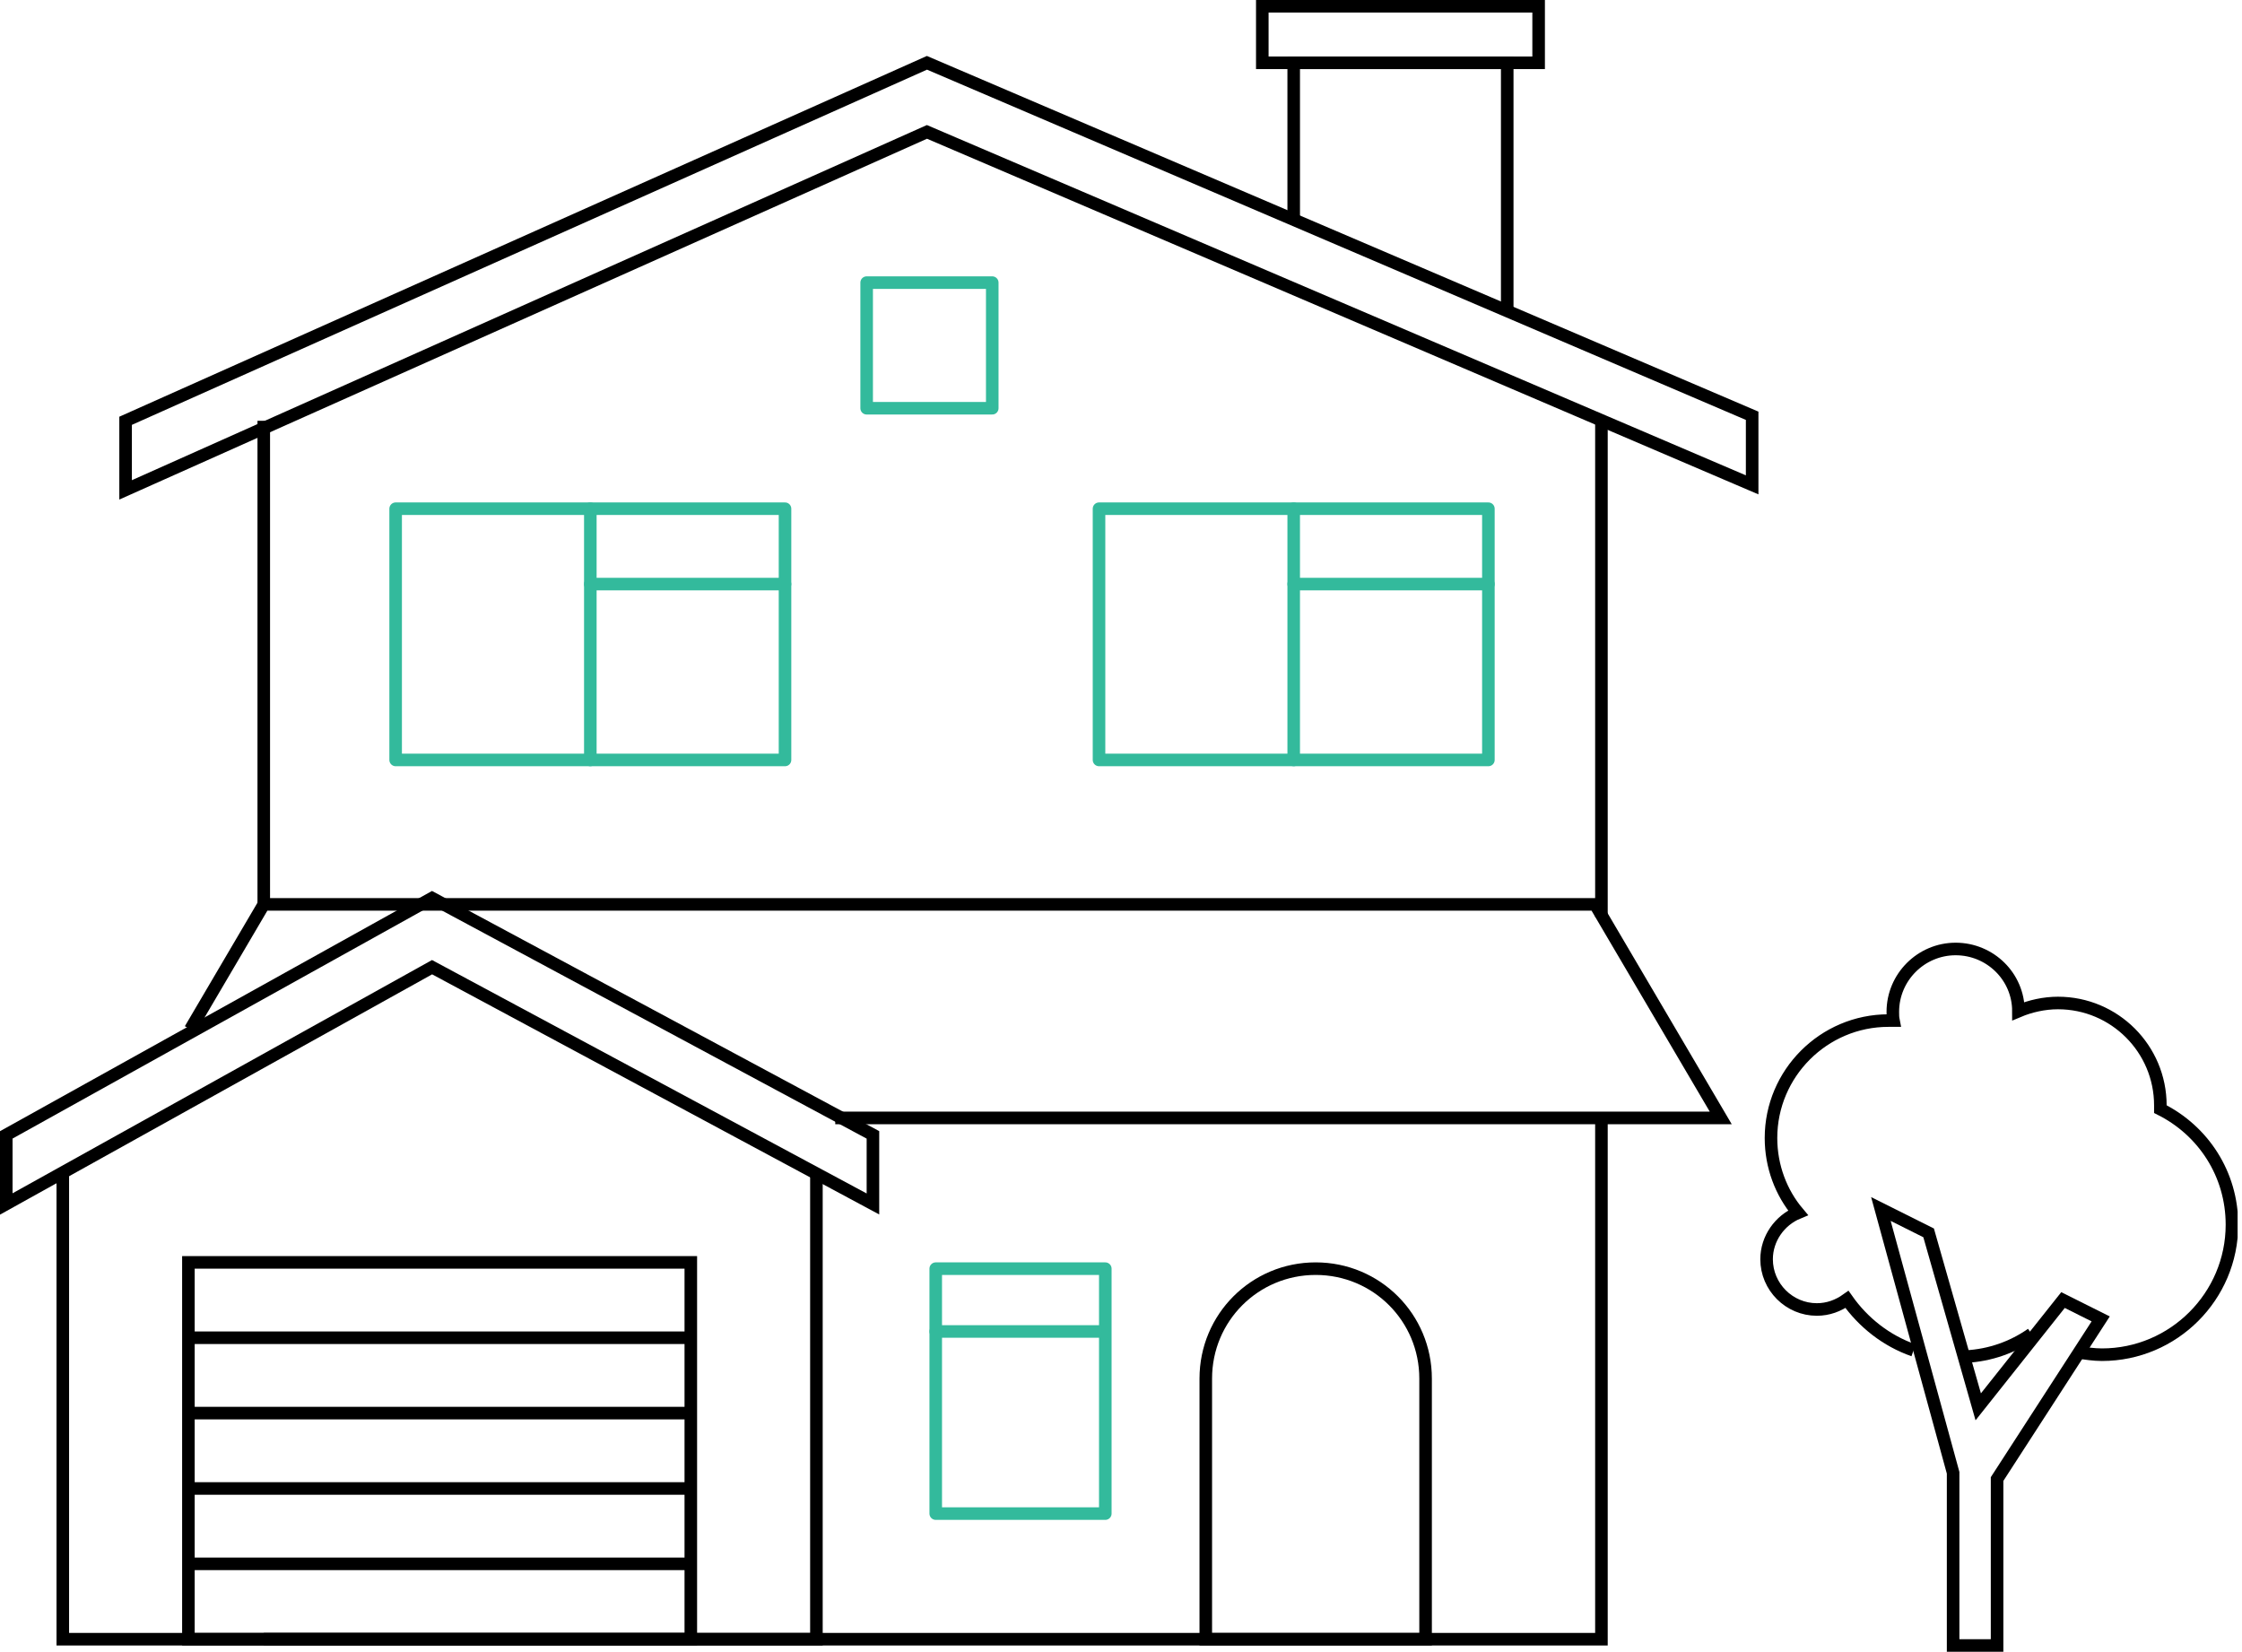 <svg width="357" height="263" viewBox="0 0 357 263" fill="none" xmlns="http://www.w3.org/2000/svg">
<g clip-path="url(#clip0)">
<path d="M147.6 10L20 67V78L147.6 21L279 77.2V66.2L147.6 10Z" stroke="black" stroke-width="2" stroke-miterlimit="10"/>
<path d="M255 146V132V67" stroke="black" stroke-width="2" stroke-miterlimit="10"/>
<path d="M42 261H255V178" stroke="black" stroke-width="2" stroke-miterlimit="10"/>
<path d="M42 67V144" stroke="black" stroke-width="2" stroke-miterlimit="10"/>
<path d="M206 35V10H240V50" stroke="black" stroke-width="2" stroke-miterlimit="10"/>
<path d="M245 1H201V10H245V1Z" stroke="black" stroke-width="2" stroke-miterlimit="10"/>
<path d="M68.8 143L1 180.7V191.7L68.8 154L139 191.7V180.7L68.8 143Z" stroke="black" stroke-width="2" stroke-miterlimit="10"/>
<path d="M10 187V250V261H130V250V187" stroke="black" stroke-width="2" stroke-miterlimit="10"/>
<path d="M110 201H30V261H110V201Z" stroke="black" stroke-width="2" stroke-miterlimit="10"/>
<path d="M30.3 163.9L42 144H254L274 178H133" stroke="black" stroke-width="2" stroke-miterlimit="10"/>
<path d="M237 81H175V121H237V81Z" stroke="#33BA9C" stroke-width="2" stroke-miterlimit="10" stroke-linecap="round" stroke-linejoin="round"/>
<path d="M206 81V121" stroke="#33BA9C" stroke-width="2" stroke-miterlimit="10" stroke-linecap="round" stroke-linejoin="round"/>
<path d="M237 93H206" stroke="#33BA9C" stroke-width="2" stroke-miterlimit="10" stroke-linecap="round" stroke-linejoin="round"/>
<path d="M125 81H63V121H125V81Z" stroke="#33BA9C" stroke-width="2" stroke-miterlimit="10" stroke-linecap="round" stroke-linejoin="round"/>
<path d="M94 81V121" stroke="#33BA9C" stroke-width="2" stroke-miterlimit="10" stroke-linecap="round" stroke-linejoin="round"/>
<path d="M125 93H94" stroke="#33BA9C" stroke-width="2" stroke-miterlimit="10" stroke-linecap="round" stroke-linejoin="round"/>
<path d="M158 45H138V65H158V45Z" stroke="#33BA9C" stroke-width="2" stroke-miterlimit="10" stroke-linecap="round" stroke-linejoin="round"/>
<path d="M227 261H192V219.5C192 209.8 199.8 202 209.5 202C219.2 202 227 209.8 227 219.5V261Z" stroke="black" stroke-width="2" stroke-miterlimit="10"/>
<path d="M176 202H149V241H176V202Z" stroke="#33BA9C" stroke-width="2" stroke-miterlimit="10" stroke-linecap="round" stroke-linejoin="round"/>
<path d="M175 212H149" stroke="#33BA9C" stroke-width="2" stroke-miterlimit="10" stroke-linecap="round" stroke-linejoin="round"/>
<path d="M330.8 215.3C332.1 215.5 333.4 215.7 334.7 215.7C346.1 215.7 355.4 206.4 355.4 195C355.4 186.9 350.8 180 344 176.6C344 176.4 344 176.2 344 176C344 167 336.7 159.7 327.7 159.7C325.5 159.7 323.3 160.2 321.4 161C321.4 155.5 316.9 151.1 311.4 151.1C305.9 151.1 301.4 155.6 301.4 161.1C301.4 161.6 301.4 162 301.5 162.5C301.2 162.5 301 162.5 300.7 162.5C290.4 162.5 282 170.9 282 181.2C282 185.7 283.6 189.9 286.3 193.1C283.4 194.3 281.3 197.2 281.3 200.5C281.3 204.9 284.9 208.5 289.3 208.5C291.1 208.5 292.7 207.9 294.1 206.9C296.7 210.6 300.4 213.5 304.7 215" stroke="black" stroke-width="2" stroke-miterlimit="10"/>
<path d="M313 216C316.9 215.8 320.5 214.5 323.5 212.4" stroke="black" stroke-width="2" stroke-miterlimit="10"/>
<path d="M328.5 207L315 224L307.1 196.3L299.5 192.5L311 234.5V262H318V235.5L334.5 210L328.5 207Z" stroke="black" stroke-width="2" stroke-miterlimit="10"/>
<line x1="30" y1="213" x2="110" y2="213" stroke="black" stroke-width="2"/>
<line x1="30" y1="225" x2="110" y2="225" stroke="black" stroke-width="2"/>
<line x1="30" y1="237" x2="110" y2="237" stroke="black" stroke-width="2"/>
<line x1="30" y1="249" x2="110" y2="249" stroke="black" stroke-width="2"/>
</g>
<defs>
<clipPath id="clip0">
<rect width="356.3" height="263" fill="white"/>
</clipPath>
</defs>
</svg>
